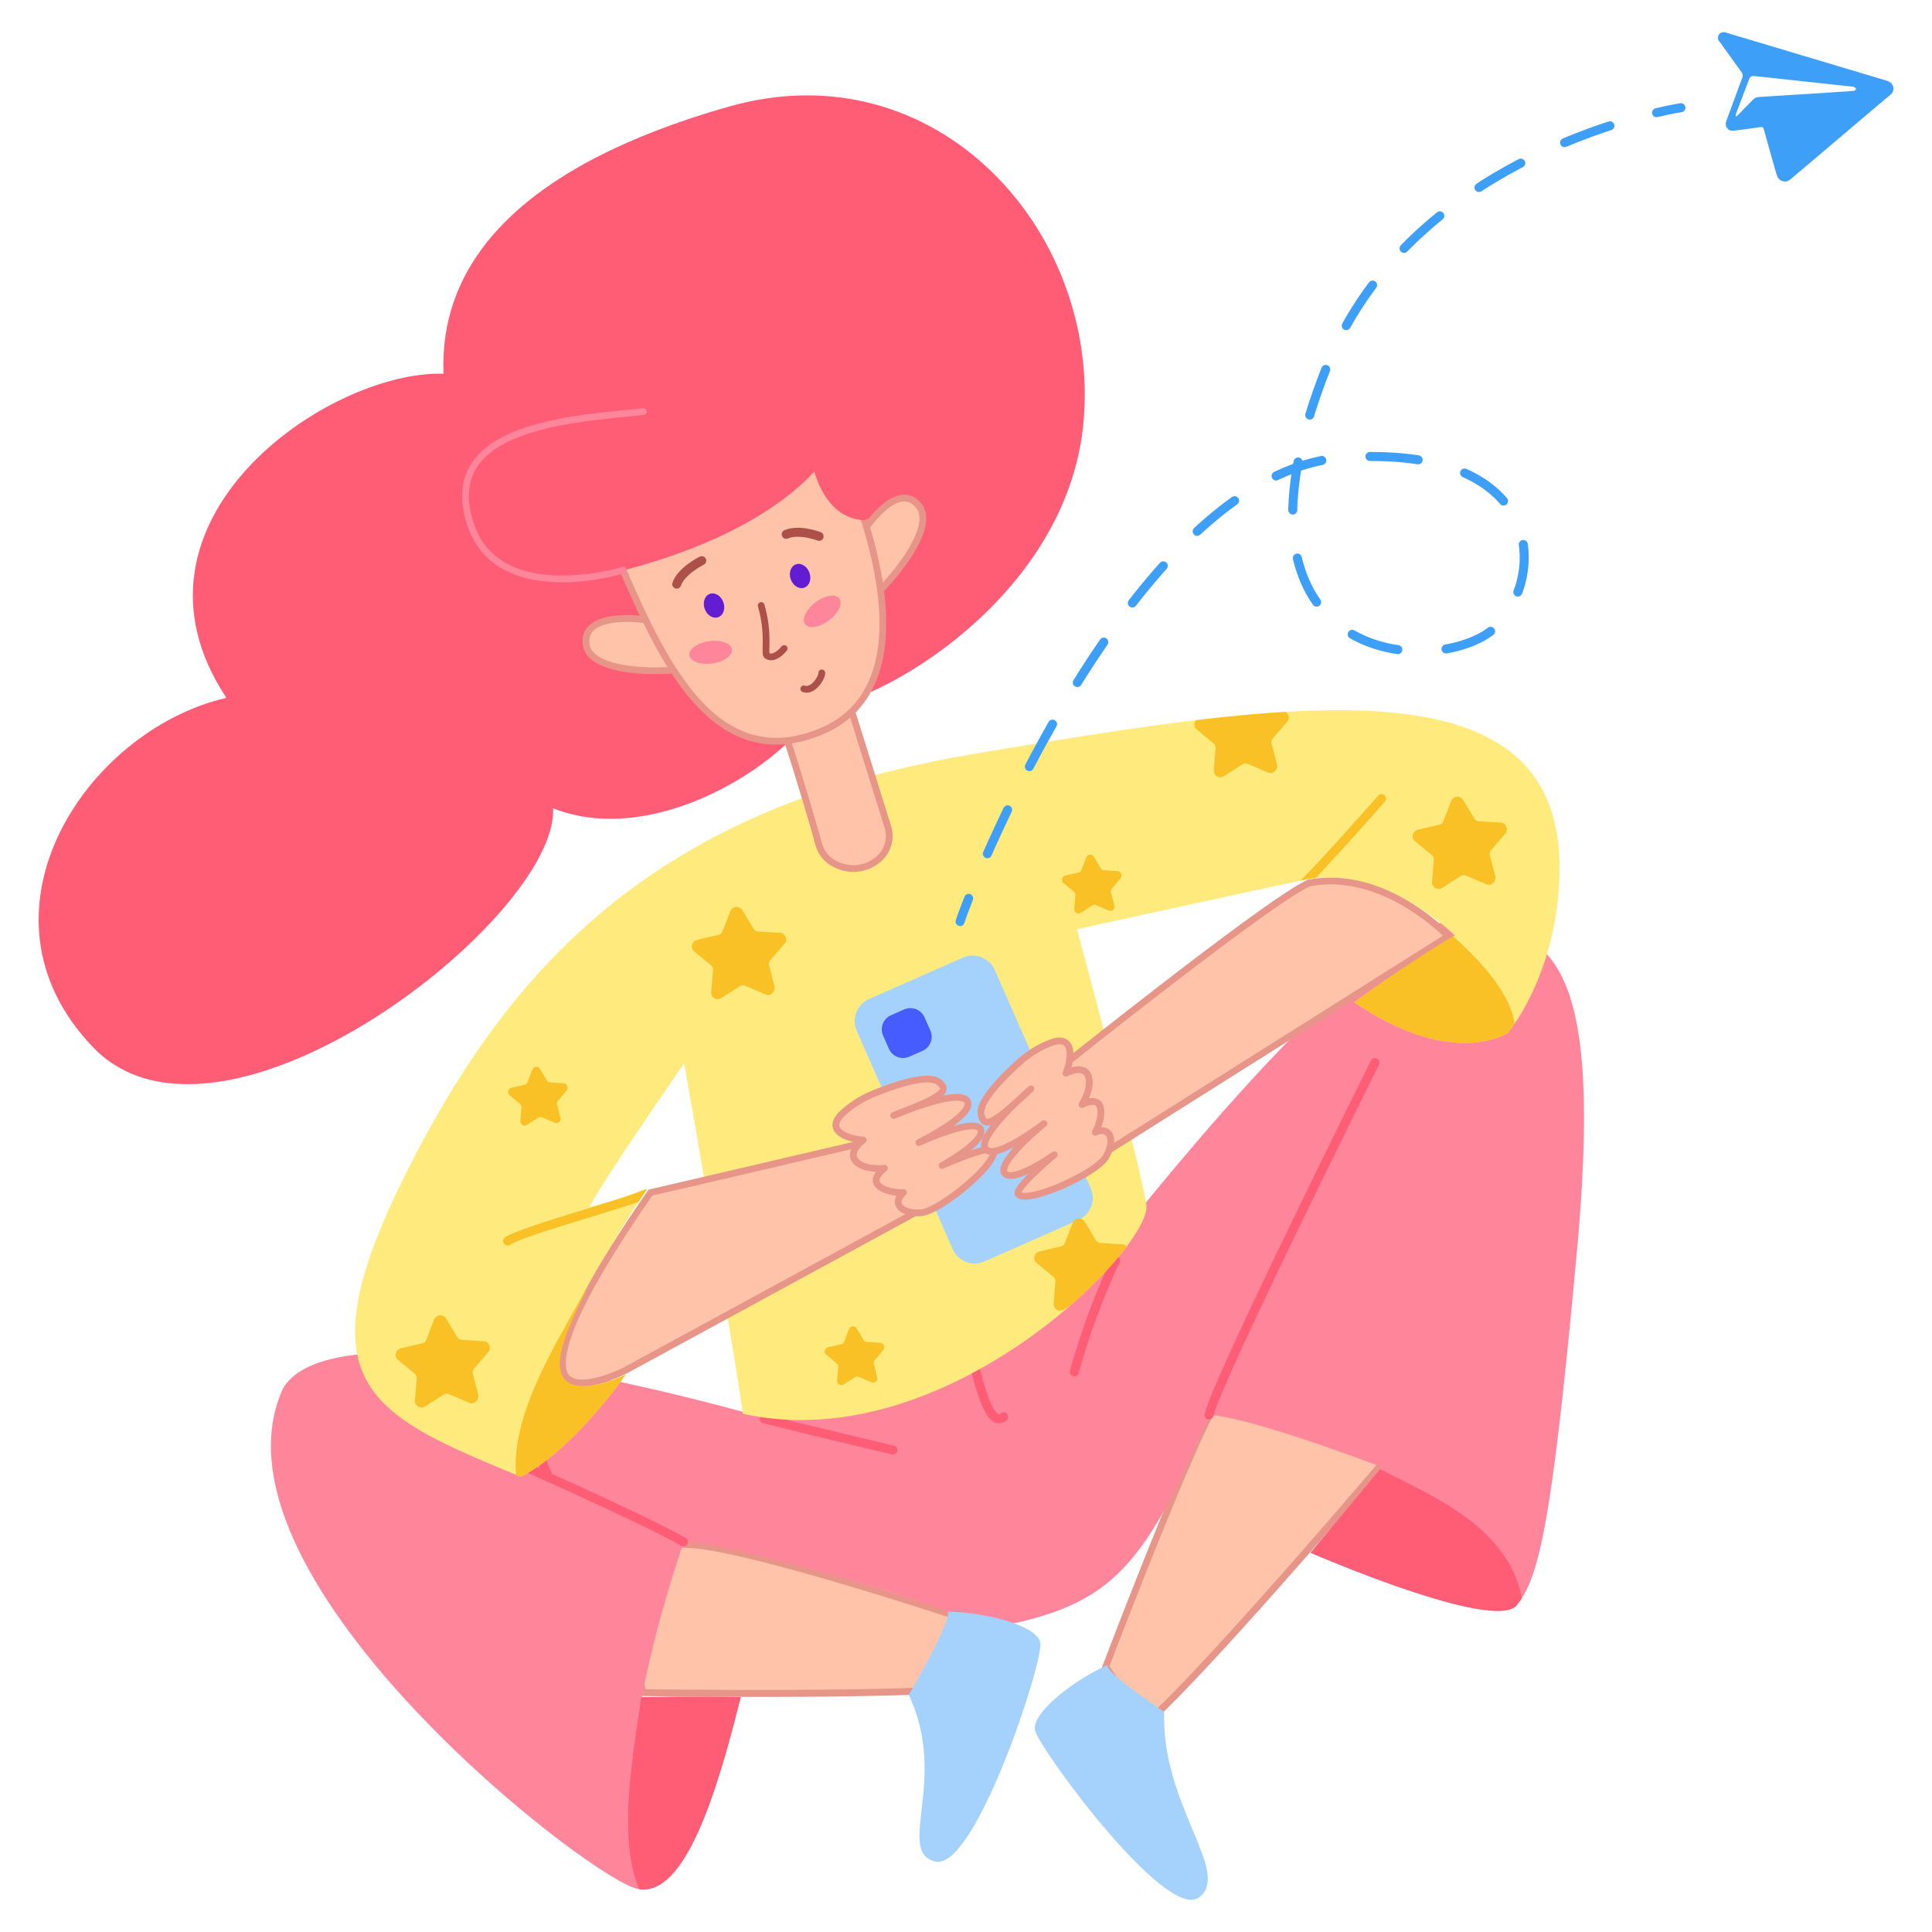 <svg xmlns="http://www.w3.org/2000/svg" xmlns:xlink="http://www.w3.org/1999/xlink" viewBox="0 0 300 300"><defs><style>.a,.h,.k,.l,.n,.q,.r,.v{fill:none;}.b{fill:#ff5c76;}.c,.d,.j{fill:#ffc3a9;}.c,.j{stroke:#e89589;}.c,.h,.k,.l,.n,.q,.r,.v{stroke-linecap:round;stroke-linejoin:round;}.c,.j,.k,.l{stroke-width:1.049px;}.e{fill:#e89589;}.f{fill:#ff859b;}.g{clip-path:url(#a);}.h{stroke:#ff5c76;}.h,.n,.q,.r,.v{stroke-width:1.399px;}.i{fill:#ffeb7d;}.j{stroke-miterlimit:10;}.k{stroke:#ff859b;}.l,.n{stroke:#ae504a;}.m{fill:#621cd1;}.o{fill:#a4d2fc;}.p{fill:#465cff;}.q,.r{stroke:#3e9ff8;}.r{stroke-dasharray:7.513 7.513;}.s{fill:#3e9ff8;}.t{clip-path:url(#c);}.u{fill:#f9c126;}.v{stroke:#f9c126;}</style><clipPath id="a"><path class="a" d="M115.015,263.529c-3.357,13.432-8.429,31.34-16.02,29.766S30.753,244.536,43.94,215.609c8.709-14.831,74.573,4.512,74.573,4.512s51.139-23.366,58.029-31.69c6.856-8.29,38.651-47.886,51.453-45.612s21.722,5.666,16.825,51.978c-4.862,46.311-5.841,50.089-9.269,54.426s-32.04-8.115-32.04-8.115l11.053-13.292s-19.833-7.66-26.794-8.115c-13.641,25.709-17.419,34.943-30.046,35.118-11.123-6.366-49.04-16.265-51.558-15.39a189.8,189.8,0,0,0-6.541,24.1S107.67,263.389,115.015,263.529Z"/></clipPath><clipPath id="c"><path class="a" d="M80.877,229.32C57.686,219.7,46.6,215.259,62.793,182.694s38.931-57.329,88.215-65.584,89.684-14.656,91.119,15.95c.594,17.209-7.975,27.318-7.975,27.318s-8.465,5.736-23.856-4.757c10.669-7.7,15.6-10.354,15.6-10.354s-11.158-11.263-23.611-8.6-35.048,7.625-35.048,7.625,9.829,36.412,10.773,42.813c.98,6.366-30.885,39.456-62.646,32.425-2.413-16.3-8.814-54.041-8.814-54.041s-14.1,19.553-14.971,21.966a78.978,78.978,0,0,0,8.954-2.9s-14.2,20.952-13.606,27.668c.664,6.016,10.249,1.224,10.249,1.224S89.236,224.983,80.877,229.32Z"/></clipPath></defs><title>Message Sent_2</title><path class="b" d="M126.558,109.45c5.247,2.063,39.351-14.656,41.729-44.353S145.1,7.488,113.2,16.547,68.145,40.437,68.879,58.031c-17.944-.559-51.943,22.876-33.719,50.334C13.3,113.4-5.485,141.874,14.453,162.617s72.3-20.183,71.426-37.112C102.948,132.255,124.5,116.41,126.558,109.45Z"/><path class="c" d="M107.74,103.5c-.979.77-16.055,1.889-16.72-3.463-.769-5.316,9.864-4.022,10.949-3.358"/><path class="c" d="M132.959,84.65c.175-1.259,5.982-10.284,9.549-6.3,3.708,3.917-6.785,14.831-8.01,15.075"/><path class="d" d="M178.676,266.957c-2.344-1.644-6.191-7-7-8.15,1.19-3.078,12.488-32.635,16.615-39.91,1.574-2.764,3.743-4.128,6.611-4.128,7.8,0,18.119,10.074,20.042,12.068C211.975,230.369,188.26,258.177,178.676,266.957Z"/><path class="e" d="M194.906,215.294c7.24,0,16.789,9.024,19.343,11.578-3.988,4.687-26.164,30.606-35.608,39.42a48.231,48.231,0,0,1-6.366-7.555c1.609-4.2,12.487-32.5,16.475-39.6a6.669,6.669,0,0,1,6.156-3.847m0-1.049c-2.8,0-5.282,1.224-7.066,4.407-4.372,7.765-16.719,40.225-16.719,40.225s4.967,7.17,7.66,8.744c10.074-9.129,36.937-40.819,36.937-40.819s-11.858-12.557-20.812-12.557Z"/><path class="d" d="M118.094,262.934c-8.92,0-16.475-.105-18.259-.105-.595-2.308-3.463-14.726.769-20.287a7.173,7.173,0,0,1,6.017-2.728c.349,0,.7,0,1.049.035,9.584.8,38.721,10.388,41.974,11.472.245,1.47,1.294,7.941.909,10.774C143.138,262.794,128.867,262.934,118.094,262.934Z"/><path class="e" d="M106.621,239.324v1.049h0c.315,0,.664,0,1.014.035,9.269.77,37.147,9.864,41.554,11.333a54.827,54.827,0,0,1,.91,9.9c-7.521.63-21.442.77-32,.77-8.36,0-15.5-.07-17.839-.105-.735-3.008-3.113-14.306.769-19.448a6.584,6.584,0,0,1,5.6-2.519v-1.014m0,0c-13.887,0-7.171,24.03-7.171,24.03s8.36.14,18.644.14c11.647,0,25.744-.175,32.914-.875.63-3.078-.909-11.682-.909-11.682s-32.11-10.7-42.394-11.578c-.385-.035-.735-.035-1.084-.035Z"/><path class="f" d="M115.015,263.529c-3.357,13.432-8.429,31.34-16.02,29.766S30.753,244.536,43.94,215.609c8.709-14.831,74.573,4.512,74.573,4.512s51.139-23.366,58.029-31.69c6.856-8.29,38.651-47.886,51.453-45.612s21.127,5.6,16.825,51.978c-3.883,42.148-5.841,50.089-9.269,54.426s-32.04-8.115-32.04-8.115l11.053-13.292s-19.833-7.66-26.794-8.115c-10.423,24.555-15.67,29.8-34.138,33.125-10.879-5.282-44.983-14.237-47.466-13.362a189.8,189.8,0,0,0-6.541,24.1S107.67,263.389,115.015,263.529Z"/><g class="g"><path class="b" d="M99.59,263.529c-1.329,9.374-5,27.353,2.588,34.174s16.58-38.162,16.58-38.162Z"/></g><g class="g"><path class="b" d="M212.15,226.942c7.416,4.372,21.827,8.849,24.17,21.266,2.309,12.418-8.36,25.4-9.409,25.325s-29.766-31.446-29.766-31.446Z"/></g><path class="h" d="M187.735,219.7C189.169,213.825,213.514,165,213.514,165"/><path class="h" d="M106.131,239.429c-6.086-3.568-30.571-14.341-30.571-14.341"/><path class="h" d="M82.731,222.779c1.154,3.568,2.413,6.611,2.413,6.611"/><path class="h" d="M173.219,195.741a110.834,110.834,0,0,0-6.4,17.279"/><path class="h" d="M118.653,220.3c3.428.944,20.008,4.862,20.008,4.862"/><path class="h" d="M150.623,208.683c1.05,5.422,2.974,13.257,5.212,11.333"/><path class="i" d="M80.877,229.32C57.686,219.7,46.6,215.259,62.793,182.694s38.931-57.329,88.215-65.584,89.684-14.656,91.119,15.95c.594,17.209-7.975,27.318-7.975,27.318s-8.465,5.736-23.856-4.757c10.669-7.7,15.6-10.354,15.6-10.354s-11.158-11.263-23.611-8.6-35.048,7.625-35.048,7.625,9.829,36.412,10.773,42.813c.98,6.366-30.885,39.456-62.646,32.425-2.413-16.3-9.129-54.426-9.129-54.426S92.454,185.038,91.58,187.416a78.978,78.978,0,0,0,8.954-2.9s-14.2,20.952-13.606,27.668c.664,6.016,10.249,1.224,10.249,1.224S89.236,224.983,80.877,229.32Z"/><path class="d" d="M163.6,166.6c3.6-2.868,34.454-27.458,39.7-29.522a17.235,17.235,0,0,1,3.288-.314c9.059,0,16.439,6.75,18.293,8.569l-54.251,34.209Z"/><path class="e" d="M206.589,137.327c8.22,0,15.075,5.7,17.454,7.975l-53.237,33.544-6.541-12.067c12.067-9.654,34.768-27.353,39.176-29.137a16,16,0,0,1,3.148-.315m0-1.049a19.211,19.211,0,0,0-3.428.315c-5.562,2.133-40.225,29.906-40.225,29.906l7.485,13.817,55.266-34.839s-8.29-9.2-19.1-9.2Z"/><path class="d" d="M90.426,214.734a2.759,2.759,0,0,1-2.694-1.259c-1.259-2.379.07-9.234,13.292-28.262,6.891-1.574,33.719-7.871,37.742-8.815l2.8,12.207L97.107,212.81S93.294,214.734,90.426,214.734Z"/><path class="e" d="M138.381,176.993l2.588,11.333-44.107,24c-.21.1-3.778,1.889-6.471,1.889-1.714,0-2.1-.735-2.239-.98-.385-.769-.734-2.8,1.4-7.835,2.064-4.862,6.017-11.508,11.753-19.763,6.961-1.574,31.725-7.38,37.077-8.639m.8-1.26s-31.34,7.346-38.476,8.99c-17.769,25.569-15.075,30.536-10.283,30.536,3.043,0,6.96-2.029,6.96-2.029l44.808-24.38-3.009-13.117Z"/><path class="c" d="M131.071,106.651l6.785,21.722a4.726,4.726,0,0,1-1.609,5.177,5.944,5.944,0,0,1-6.226.769,4.834,4.834,0,0,1-2.9-3.253c-.979-3.708-5.282-17.874-5.562-17.979"/><path class="j" d="M94.9,84.405c6.226,13.677,14.1,36.447,32.18,29.347,20.567-7.975,3.043-43.443,3.043-43.443"/><path class="b" d="M130.3,67.9a19.017,19.017,0,0,0,2.064-5.876s-32.425-.21-49.32,5.422S70.173,94.024,90.776,89.932c14.62-2.9,28.157-8.605,35.677-16.72,1.155,4.023,3.673,7.31,7.556,7.555,2.8.175,5.771-12.942,5.771-12.942Z"/><path class="k" d="M99.905,63.908c-9.689,1.084-29.837,1.819-27.423,15.25,2.868,16.02,24.275,9.375,24.275,9.375"/><path class="l" d="M121.766,100.705s-1.5,1.924-2.693,1.084c-.42-.454.42-3.218-.874-7.765"/><ellipse class="m" cx="124.239" cy="89.443" rx="1.539" ry="1.924" transform="translate(-23.068 47.776) rotate(-19.957)"/><path class="n" d="M122.081,82.971c2.064-.874,5.107.315,5.107.315"/><ellipse class="m" cx="110.874" cy="94.028" rx="1.539" ry="1.924" transform="translate(-25.435 43.49) rotate(-19.957)"/><path class="n" d="M105.082,90.7c.7-2.064,3.882-3.638,3.882-3.638"/><path class="l" d="M127.608,104.483c.035.769-1.4,3.008-2.8,2.483"/><ellipse class="f" cx="110.355" cy="101.294" rx="3.323" ry="1.749" transform="translate(-12.604 15.739) rotate(-7.718)"/><ellipse class="f" cx="127.675" cy="94.932" rx="3.323" ry="1.749" transform="translate(-31.419 96.365) rotate(-37.148)"/><path class="o" d="M141.109,263.179c1.854-3.043,6.961-12.487,5.982-12.907,5.351,0,13.921,1.994,14.446,4.827s-10.109,35.433-16.3,33.964C139.011,287.559,147.335,276.226,141.109,263.179Z"/><path class="o" d="M180.775,265.837c-2.9-2.028-9.479-6.54-8.745-7.31-4.9,2.134-11.962,7.38-11.3,10.214.665,2.8,20.357,29.731,25.464,25.884S180.285,280.284,180.775,265.837Z"/><path class="o" d="M167.448,189.445l-14.586,6.436a3.744,3.744,0,0,1-4.932-1.924l-14.9-33.894a3.744,3.744,0,0,1,1.924-4.932l14.586-6.436a3.744,3.744,0,0,1,4.932,1.924l14.9,33.894A3.744,3.744,0,0,1,167.448,189.445Z"/><path class="p" d="M143.243,163.176l-2.064.91a2.4,2.4,0,0,1-3.148-1.225l-.909-2.063a2.394,2.394,0,0,1,1.224-3.148l2.064-.91a2.4,2.4,0,0,1,3.148,1.224l.909,2.064A2.383,2.383,0,0,1,143.243,163.176Z"/><path class="c" d="M130.616,173.075c-2.274,2.414.629,3.708,3.428,3.953-3.533,2.833-.35,4.757,3.288,4.372-3.533,2.833,1.154,3.917,2.973,3.778-1.889,1.644-.35,3.322,2.658,3.148,2.973-.175,12.138-7.8,11.263-9.689-.455-.98-7.94,2.343-7.94,2.343s6.856-3.743,5.981-5.631c-.909-1.889-9.584,2.063-9.584,2.063s8.885-4.372,7.486-6.471c-1.364-2.028-11.4,2.274-11.4,2.274s4.162-1.609,5.666-2.379c1.5-.839,3.008-1.609,1.259-2.868s-7.24.7-10.108,1.889A15.861,15.861,0,0,0,130.616,173.075Z"/><path class="c" d="M158.459,164.785c-2.309,2.064-6.506,6.121-6.122,8.22.385,2.134,1.714,1.119,3.113.14,1.365-1.014,4.618-4.057,4.618-4.057s-8.29,7.1-7.066,9.234c1.259,2.168,9.094-3.848,9.094-3.848s-7.38,6.051-6.086,7.7,7.7-2.868,7.7-2.868-6.3,5.282-5.6,6.121c1.294,1.644,12.207-3.218,13.641-5.841,1.469-2.623.63-4.757-1.679-3.778.945-1.574,2.029-6.261-2.063-4.3,1.923-3.113,1.609-6.821-2.484-4.862,1.015-2.623,1.119-5.806-2.064-4.827A15.533,15.533,0,0,0,158.459,164.785Z"/><path class="q" d="M149.084,143.1c.28-.875.735-2.1,1.33-3.6"/><path class="r" d="M153.317,132.57c9.024-20.427,30.221-59.813,55.3-61.527,30.991-2.133,31.761,17.909,23.821,26.129-7.905,8.22-45.437,7.416-26.374-40.33C216,31.973,241.042,21.969,253.6,18.436"/><path class="q" d="M257.237,17.492c2.379-.56,3.778-.77,3.778-.77"/><path class="s" d="M293.685,14.588c-.245.21-.56.49-.91.77-4.862,4.092-9.689,8.22-14.551,12.312-.07.07-.175.14-.245.21a1.282,1.282,0,0,1-2.063-.664c-.315-1.015-.595-2.029-.875-3.009-.385-1.364-.769-2.763-1.154-4.127-.07-.28-.21-.385-.525-.35-1.364.21-2.728.385-4.127.56a1.064,1.064,0,0,1-1.189-1.434l.1-.315c.805-2.134,1.574-4.267,2.379-6.4a.921.921,0,0,0-.105-.944q-1.626-2.257-3.253-4.513a1.874,1.874,0,0,0-.21-.279.843.843,0,0,1-.035-1.05.9.9,0,0,1,1.015-.315c.8.245,1.609.49,2.448.735,7.381,2.2,14.726,4.407,22.106,6.611a6.031,6.031,0,0,1,.735.245A1.217,1.217,0,0,1,293.685,14.588Zm-24.17,3.428c.035.035.07.07.105.07.1-.1.244-.21.349-.315.77-.8,1.539-1.609,2.344-2.378a1.285,1.285,0,0,1,.7-.315c.84-.07,1.679-.1,2.519-.175,3.5-.21,7-.42,10.493-.664.63-.035,1.225-.07,1.854-.14.14,0,.245-.175.385-.28a1.684,1.684,0,0,0-.385-.315c-.1-.07-.245-.035-.385-.07-4.966-.525-9.968-1.084-14.935-1.609-.63-.07-.805.035-1.015.63-.664,1.714-1.294,3.428-1.958,5.142C269.55,17.736,269.55,17.876,269.515,18.016Z"/><g class="t"><path class="u" d="M90.88,200.323c-4.407,8.36-13.746,22.106-9.9,32.53s20.182-15.705,20.182-17.174S90.88,200.323,90.88,200.323Z"/></g><g class="t"><path class="u" d="M219.74,140.58c5.982,4.547,19.169,15.146,14.551,23.016-2.763,4.722-9.968,2.483-9.968,2.483l-28.857-8.954Z"/></g><g class="t"><path class="u" d="M121.8,146.562a.97.97,0,0,0,.175-1.085.946.946,0,0,0-.909-.629h0l-3.358-.21a.928.928,0,0,1-.7-.42l-1.749-2.9a1.038,1.038,0,0,0-1.854.175l-1.224,3.148a.8.8,0,0,1-.629.524l-3.288.77a1.12,1.12,0,0,0-.805.769,1,1,0,0,0,.35,1.05l2.588,2.133a.876.876,0,0,1,.315.77l-.28,3.358a1.024,1.024,0,0,0,.49.979.8.8,0,0,0,.49.14,1.012,1.012,0,0,0,.629-.175l2.834-1.819a1.01,1.01,0,0,1,.839-.07l3.113,1.33a.949.949,0,0,0,1.084-.175,1.1,1.1,0,0,0,.35-1.05l-.839-3.253a.936.936,0,0,1,.175-.8Z"/></g><g class="t"><path class="u" d="M87.977,169.332a.643.643,0,0,0,.1-.7.7.7,0,0,0-.559-.42h0l-2.134-.14a.546.546,0,0,1-.455-.28l-1.084-1.819a.672.672,0,0,0-.63-.314.7.7,0,0,0-.559.419l-.77,1.994a.55.55,0,0,1-.385.35l-2.1.49a.638.638,0,0,0-.49.489.684.684,0,0,0,.21.665l1.644,1.364a.635.635,0,0,1,.21.49l-.175,2.133a.671.671,0,0,0,.315.63.559.559,0,0,0,.314.1.706.706,0,0,0,.385-.1l1.819-1.154a.554.554,0,0,1,.525-.035l1.958.839a.645.645,0,0,0,.7-.1.615.615,0,0,0,.21-.664l-.525-2.064a.69.69,0,0,1,.105-.525Z"/></g><g class="t"><path class="u" d="M137.157,209.627a.643.643,0,0,0,.1-.7.7.7,0,0,0-.56-.42h0l-2.134-.14a.545.545,0,0,1-.454-.28l-1.085-1.819a.671.671,0,0,0-.629-.314.7.7,0,0,0-.56.419l-.769,1.994a.55.55,0,0,1-.385.35l-2.1.49a.638.638,0,0,0-.49.489.684.684,0,0,0,.21.665l1.644,1.364a.635.635,0,0,1,.21.49l-.175,2.133a.671.671,0,0,0,.315.63.565.565,0,0,0,.315.1.706.706,0,0,0,.385-.1l1.818-1.154a.554.554,0,0,1,.525-.035l1.959.839a.643.643,0,0,0,.7-.1.615.615,0,0,0,.21-.664l-.524-2.064a.69.69,0,0,1,.105-.525Z"/></g><g class="t"><path class="u" d="M173.989,136.383a.645.645,0,0,0,.1-.7.694.694,0,0,0-.56-.419h0l-2.133-.14a.546.546,0,0,1-.455-.28l-1.085-1.819a.669.669,0,0,0-.629-.315.7.7,0,0,0-.56.42l-.769,1.994a.551.551,0,0,1-.385.349l-2.1.49a.637.637,0,0,0-.489.49.684.684,0,0,0,.209.664l1.644,1.365a.632.632,0,0,1,.21.489l-.175,2.134a.671.671,0,0,0,.315.63.571.571,0,0,0,.315.1.714.714,0,0,0,.385-.1l1.819-1.155a.552.552,0,0,1,.524-.035l1.959.84a.645.645,0,0,0,.7-.1.618.618,0,0,0,.209-.665l-.524-2.064a.688.688,0,0,1,.1-.524Z"/></g><g class="t"><path class="u" d="M75.805,209.977a.969.969,0,0,0,.175-1.084.947.947,0,0,0-.91-.63h0l-3.358-.21a.93.93,0,0,1-.7-.419l-1.749-2.9a1.038,1.038,0,0,0-1.854.175l-1.224,3.148a.8.8,0,0,1-.63.525l-3.288.77a1.115,1.115,0,0,0-.8.769,1,1,0,0,0,.35,1.049L64.4,213.3a.876.876,0,0,1,.315.77l-.28,3.358a1.025,1.025,0,0,0,.49.979.8.8,0,0,0,.489.14,1.015,1.015,0,0,0,.63-.175l2.833-1.819a1,1,0,0,1,.84-.07l3.113,1.329a.95.95,0,0,0,1.084-.175,1.1,1.1,0,0,0,.35-1.049l-.84-3.253a.934.934,0,0,1,.175-.8Z"/></g><g class="t"><path class="u" d="M233.732,129.457a.969.969,0,0,0,.175-1.084.947.947,0,0,0-.91-.63h0l-3.358-.21a.93.93,0,0,1-.7-.419l-1.749-2.9a1.038,1.038,0,0,0-1.854.175l-1.224,3.148a.8.8,0,0,1-.63.525l-3.288.77a1.115,1.115,0,0,0-.8.769,1,1,0,0,0,.35,1.049l2.588,2.134a.876.876,0,0,1,.315.77l-.28,3.358a1.025,1.025,0,0,0,.49.979.8.8,0,0,0,.489.14,1.015,1.015,0,0,0,.63-.175l2.833-1.819a1,1,0,0,1,.84-.07l3.113,1.329a.95.95,0,0,0,1.084-.175,1.1,1.1,0,0,0,.35-1.049l-.84-3.253a.934.934,0,0,1,.175-.8Z"/></g><g class="t"><path class="u" d="M199.838,112.108a.969.969,0,0,0,.175-1.084.947.947,0,0,0-.91-.63h0l-3.358-.21a.928.928,0,0,1-.7-.42l-1.749-2.9a1.038,1.038,0,0,0-1.854.175l-1.224,3.148a.8.8,0,0,1-.63.525l-3.288.769a1.119,1.119,0,0,0-.8.77,1,1,0,0,0,.35,1.049l2.588,2.134a.876.876,0,0,1,.315.769l-.28,3.358a1.026,1.026,0,0,0,.49.98.8.8,0,0,0,.489.14,1.015,1.015,0,0,0,.63-.175l2.833-1.819a1,1,0,0,1,.84-.07l3.113,1.329a.95.95,0,0,0,1.084-.175,1.1,1.1,0,0,0,.35-1.049l-.84-3.253a.937.937,0,0,1,.175-.8Z"/></g><g class="t"><path class="u" d="M174.968,194.936a.968.968,0,0,0,.175-1.084.946.946,0,0,0-.909-.629h0l-3.358-.21a.928.928,0,0,1-.7-.42l-1.749-2.9a1.037,1.037,0,0,0-1.853.175l-1.225,3.148a.8.8,0,0,1-.629.524l-3.288.77a1.12,1.12,0,0,0-.8.769,1,1,0,0,0,.35,1.05l2.588,2.133a.876.876,0,0,1,.315.77l-.28,3.358a1.024,1.024,0,0,0,.49.979.8.8,0,0,0,.49.14,1.01,1.01,0,0,0,.629-.175l2.834-1.819a1.01,1.01,0,0,1,.839-.07l3.113,1.33a.951.951,0,0,0,1.085-.175,1.1,1.1,0,0,0,.349-1.05l-.839-3.253a.936.936,0,0,1,.175-.8Z"/></g><g class="t"><path class="v" d="M100.325,185.387c-3.253,1.539-18.259,5.422-21.512,7.311"/></g><g class="t"><path class="v" d="M202.426,137.222c3.393-3.288,12.1-13.221,12.1-13.221"/></g></svg>